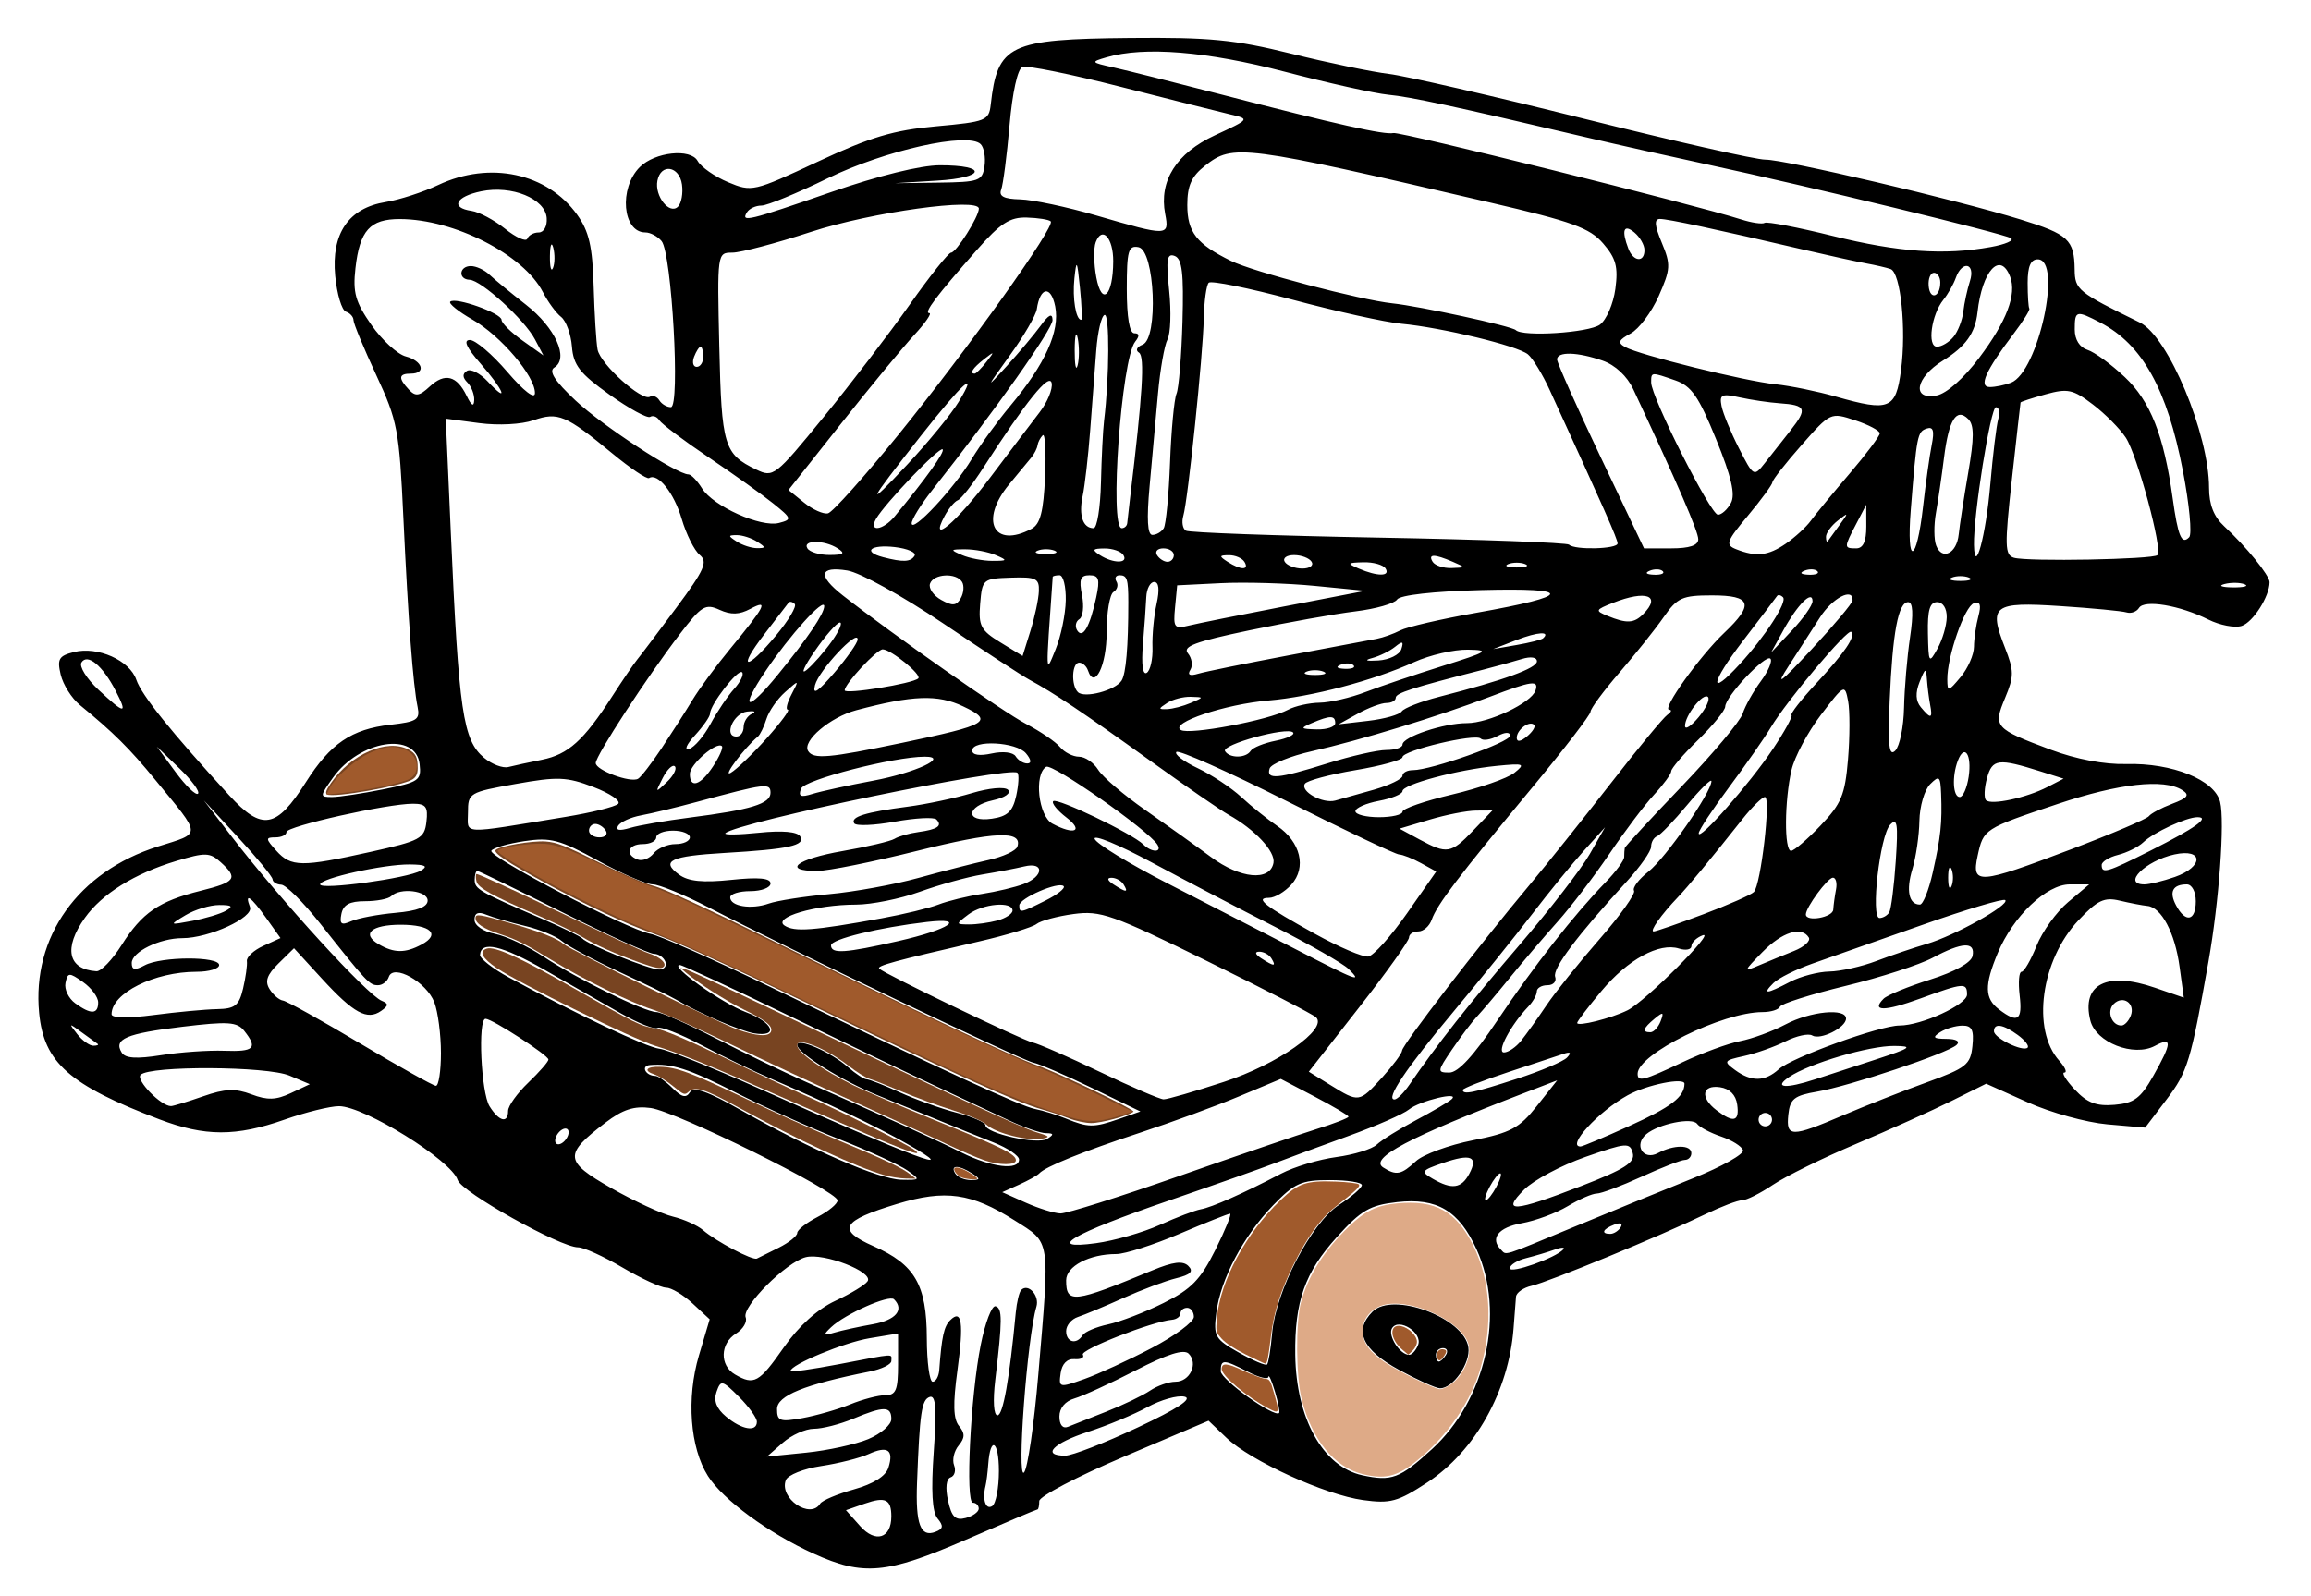 <?xml version="1.0" encoding="UTF-8" standalone="no"?>
<svg
   viewBox="0 0 343.75 237.5"
   version="1.1"
   id="svg51"
   sodipodi:docname="catapult-cadre.svg"
   inkscape:version="1.1.1 (3bf5ae0d25, 2021-09-20)"
   xmlns:inkscape="http://www.inkscape.org/namespaces/inkscape"
   xmlns:sodipodi="http://sodipodi.sourceforge.net/DTD/sodipodi-0.dtd"
   xmlns="http://www.w3.org/2000/svg"
   xmlns:svg="http://www.w3.org/2000/svg">
  <defs
     id="defs55" />
  <sodipodi:namedview
     id="namedview53"
     pagecolor="#ffffff"
     bordercolor="#666666"
     borderopacity="1.0"
     inkscape:pageshadow="2"
     inkscape:pageopacity="0.0"
     inkscape:pagecheckerboard="0"
     showgrid="false"
     inkscape:zoom="2.8488522"
     inkscape:cx="107.93821"
     inkscape:cy="189.02349"
     inkscape:window-width="1920"
     inkscape:window-height="1131"
     inkscape:window-x="0"
     inkscape:window-y="0"
     inkscape:window-maximized="1"
     inkscape:current-layer="svg51" />
  <path
     d="m121.01 231.16c-6.702-3.049-13.479-8.03-15.703-11.543-2.671-4.219-3.226-11.607-1.346-17.937l1.6-5.387-2.541-2.355c-1.397-1.295-3.173-2.355-3.945-2.355s-3.694-1.35-6.492-3-5.766-3-6.595-3c-2.663 0-17.337-8.21-17.912-10.021-0.924-2.911-13.891-10.979-17.646-10.979-1.329 0-4.977 0.9-8.107 2-7.215 2.536-11.857 2.525-18.615-0.044-13.389-5.089-17.177-8.438-17.886-15.814-1.089-11.336 5.815-21.024 17.656-24.774 6.586-2.086 6.614-1.38-0.395-9.937-3.804-4.643-6.225-7.046-11.207-11.125-1.214-0.994-2.495-3.025-2.848-4.513-0.55-2.325-0.271-2.799 1.977-3.363 3.534-0.887 8.298 1.238 9.278 4.138 0.765 2.265 5.165 7.741 13.802 17.177 4.896 5.349 7.011 4.989 11.408-1.944 3.655-5.764 6.803-7.903 12.591-8.555 3.918-0.442 4.418-0.767 4.034-2.626-0.685-3.313-1.404-12.874-2.117-28.121-0.613-13.121-0.867-14.457-4.036-21.272-1.86-4-3.382-7.675-3.382-8.167s-0.507-1.064-1.127-1.27-1.339-2.607-1.598-5.333c-0.6-6.307 1.988-10.088 7.519-10.983 2.039-0.33 5.556-1.472 7.816-2.537 7.664-3.613 16.231-1.773 20.66 4.436 1.762 2.47 2.276 4.701 2.449 10.627 0.12 4.125 0.383 8.369 0.585 9.431 0.413 2.172 6.604 7.745 7.79 7.011 0.423-0.261 1.051-0.018 1.396 0.541s1.118 1.016 1.716 1.016c1.416 0 0.136-22.883-1.382-24.712-0.588-0.708-1.673-1.288-2.411-1.288-3.408 0-3.976-6.58-0.839-9.717 2.257-2.257 7.544-2.825 8.607-0.924 0.511 0.913 2.549 2.337 4.53 3.164 3.534 1.477 3.782 1.42 13.34-3.048 7.836-3.663 11.273-4.691 17.594-5.264 7.417-0.672 7.871-0.852 8.135-3.212 1.002-8.946 2.706-9.764 20.72-9.936 11.838-0.113 15.544 0.248 24 2.342 5.5 1.362 12.025 2.716 14.5 3.01 2.475 0.294 15.525 3.288 29 6.655s25.625 6.112 27 6.101c2.891-0.022 28.445 5.971 37.961 8.903 7.109 2.19 7.989 3.003 8.048 7.426 0.04 3.039 0.441 3.365 9.713 7.911 4.209 2.063 10.278 16.584 10.278 24.59 0 2.49 0.71 4.295 2.25 5.718 3.263 3.016 6.75 7.314 6.75 8.319 0 2.114-2.466 5.975-4.159 6.513-1.02 0.324-3.248-0.106-4.949-0.954-4.255-2.123-9.521-3.006-10.31-1.73-0.356 0.575-1.195 0.876-1.865 0.668s-5.11-0.632-9.867-0.942c-9.952-0.649-10.677-0.104-8.211 6.173 1.366 3.477 1.368 4.279 0.02 7.504-1.8 4.308-1.577 4.559 6.839 7.712 3.734 1.399 7.953 2.196 11.173 2.11 6.869-0.183 13.149 2.349 13.974 5.634 0.719 2.865-0.154 14.867-1.727 23.74-2.63 14.84-3.108 16.416-6.213 20.506l-3.206 4.222-5.642-0.493c-3.103-0.271-8.425-1.742-11.826-3.268l-6.184-2.775-5.174 2.574c-2.846 1.416-9.224 4.289-14.174 6.385s-10.525 4.84-12.39 6.097-3.917 2.286-4.562 2.286-3.126 0.944-5.513 2.097c-6.619 3.198-23.251 10.052-25.785 10.626-1.238 0.28-2.291 1.02-2.34 1.643s-0.212 2.738-0.362 4.699c-0.711 9.33-5.72 18.269-12.853 22.939-4.365 2.857-5.475 3.16-9.544 2.602-5.636-0.773-16.704-5.822-20.309-9.266l-2.658-2.539-12.59 5.349c-6.924 2.942-12.591 5.911-12.592 6.599s-0.12 1.25-0.264 1.25-4.927 2.025-10.628 4.5c-11.798 5.121-15.288 5.441-22.682 2.077zm11.572-5.533c0-2.56-0.877-2.983-3.961-1.908l-2.791 0.973 2.112 2.372c2.282 2.562 4.639 1.832 4.639-1.436zm6.879 0.31c-0.806-0.971-0.984-4.081-0.569-9.952 0.454-6.439 0.306-8.441-0.604-8.137-1.204 0.402-1.486 2.317-1.882 12.768-0.234 6.166 0.512 8.159 2.734 7.306 1.165-0.447 1.236-0.883 0.321-1.985zm6.121-1.471c0-0.486-0.392-0.883-0.87-0.883-1.145 0-0.354-15.867 1.171-23.5 0.66-3.3 1.649-5.878 2.199-5.73 1.032 0.279 1.026 2.008-0.042 10.98-0.369 3.102-0.234 5.25 0.329 5.25 0.828 0 1.784-5.372 2.723-15.305 0.146-1.543 0.511-3.05 0.811-3.35 1.046-1.046 2.756 0.836 2.26 2.489-1.377 4.587-2.965 25.815-1.845 24.666 0.536-0.55 1.49-7.075 2.12-14.5 1.747-20.576 1.902-19.563-3.533-23.01-6.42-4.072-10.296-4.618-17.431-2.458-8.333 2.523-9.078 3.849-3.538 6.3 6.155 2.723 7.902 5.74 7.923 13.69 0.01 3.562 0.401 6.477 0.87 6.477s0.91-0.787 0.98-1.75c0.361-4.955 0.695-6.472 1.626-7.404 1.739-1.739 2.044 0.385 1.074 7.487-0.68 4.976-0.614 7.219 0.242 8.25 0.903 1.088 0.89 1.761-0.059 2.904-0.679 0.818-0.984 2.139-0.679 2.935s0.075 1.609-0.513 1.804c-0.655 0.218-0.805 1.557-0.388 3.456 0.536 2.442 1.094 2.992 2.625 2.592 1.069-0.28 1.944-0.906 1.944-1.392zm-23.585-0.746c0.293-0.475 2.557-1.429 5.03-2.122 2.876-0.805 4.721-1.963 5.117-3.212 0.847-2.668-0.104-3.333-2.928-2.046-1.306 0.595-4.493 1.399-7.084 1.788s-4.949 1.331-5.242 2.094c-1.032 2.69 3.631 5.886 5.107 3.499zm26.585-4.863c0-4.519-1.277-5.305-1.587-0.976-0.087 1.211-0.268 2.652-0.404 3.202-0.499 2.029 0.02 3.6 0.991 3 0.55-0.34 1-2.692 1-5.226zm64.388-3.223c8.074-7.374 10.968-20.265 6.673-29.724-2.621-5.774-5.888-7.72-11.831-7.051-4.054 0.456-5.334 1.198-8.951 5.192-4.776 5.273-6.299 9.582-6.197 17.531 0.121 9.458 4.126 16.654 9.968 17.915 4.371 0.943 5.564 0.497 10.338-3.864zm-4.888-11.825c-5.456-2.975-6.753-5.831-3.929-8.654 3.037-3.037 13.622 0.906 14.26 5.311 0.34 2.349-2.292 6.135-4.235 6.093-0.602-0.013-3.345-1.25-6.095-2.75zm7-2.227c0.34-0.55 0.141-1-0.441-1s-1.059 0.45-1.059 1 0.198 1 0.441 1 0.719-0.45 1.059-1zm-4.144-1.485c0.692-1.804-2.886-4.085-3.881-2.474-0.668 1.081 1.179 3.959 2.541 3.959 0.424 0 1.027-0.668 1.34-1.485zm-81.782 14.018c1.884-0.787 3.426-2.13 3.426-2.983 0-1.938-1.114-1.948-5.654-0.051-1.974 0.825-4.61 1.5-5.857 1.5s-3.329 0.932-4.628 2.07l-2.361 2.07 5.824-0.587c3.203-0.323 7.366-1.232 9.25-2.019zm40.036-1.71c5.98-2.809 8.269-4.316 6.993-4.602-1.043-0.234-3.518 0.465-5.5 1.553s-5.966 2.745-8.853 3.682c-5.201 1.688-6.976 3.543-3.39 3.543 1.023 0 5.861-1.88 10.75-4.177zm-56.61-0.869c0-0.575-1.199-2.244-2.664-3.709-2.508-2.508-2.703-2.551-3.34-0.735-0.462 1.316-0.013 2.483 1.414 3.676 2.353 1.967 4.59 2.342 4.59 0.769zm52-1.514c2.475-0.978 5.388-2.378 6.473-3.11s2.787-1.331 3.781-1.331c2.158 0 3.439-2.707 1.974-4.172-0.717-0.717-3.155 0.052-7.883 2.485-3.765 1.937-7.858 3.815-9.095 4.172-1.386 0.4-2.25 1.433-2.25 2.689 0 1.23 0.496 1.842 1.25 1.542l5.75-2.276zm-38.128-1.067c1.855-0.755 4.217-1.373 5.25-1.373 1.564 0 1.878-0.766 1.878-4.588v-4.588l-4.25 0.708c-3.791 0.631-11.75 3.932-11.75 4.872 0 0.2 3.263-0.259 7.25-1.019 8.611-1.642 7.75-1.591 7.75-0.464 0 0.506-1.462 1.212-3.25 1.569-9.716 1.939-13.75 3.577-13.75 5.583 0 1.784 0.434 1.94 3.75 1.345 2.062-0.37 5.268-1.29 7.122-2.045zm63.181-1.923c-0.485-1.622-0.92-2.601-0.967-2.174s-1.414 0.089-3.036-0.75c-3.645-1.885-4.05-1.893-4.05-0.082 0 1.236 7.959 6.931 8.679 6.211 0.14-0.14-0.141-1.583-0.626-3.205zm-18.303-6.474c3.438-1.805 6.25-3.887 6.25-4.628s-0.45-1.347-1-1.347-1 0.375-1 0.833-0.562 0.883-1.25 0.943c-2.963 0.26-13.713 4.474-13.264 5.2 0.271 0.439-0.29 0.736-1.246 0.66-1.092-0.086-1.857 0.693-2.056 2.092-0.308 2.167-0.211 2.192 3.499 0.878 2.099-0.743 6.629-2.827 10.067-4.632zm-54.75-0.072c2.252-3.219 4.994-5.698 7.689-6.95 2.304-1.071 4.46-2.385 4.79-2.92 0.855-1.383-6.514-4.241-9.199-3.567-2.915 0.732-9.555 7.378-8.948 8.957 0.258 0.671-0.387 1.754-1.432 2.407-2.381 1.487-2.461 4.744-0.15 6.09 2.834 1.651 3.571 1.243 7.25-4.017zm72.64-2.121c0.541-6.265 5.83-16.421 9.934-19.079 1.871-1.212 3.407-2.54 3.414-2.953s-2.146-0.75-4.785-0.75c-4.234 0-5.222 0.441-8.415 3.75-4.448 4.611-7.819 10.989-8.45 15.985-0.443 3.51-0.217 3.911 3.343 5.92 2.1 1.185 3.991 1.987 4.203 1.782s0.551-2.3 0.755-4.655zm-28.187 0.295c0.314-0.508 2.028-1.234 3.809-1.615s5.489-1.812 8.239-3.182c4.106-2.045 5.481-3.455 7.69-7.885 1.48-2.967 2.467-5.395 2.195-5.395s-3.668 1.35-7.545 3-8.098 3-9.38 3c-4.006 0-7.46 1.813-7.46 3.916 0 3.506 1.095 3.38 12.785-1.469 3.139-1.302 4.581-1.481 5.395-0.668s0.336 1.299-1.785 1.818c-1.592 0.389-5.145 1.717-7.895 2.95s-5.787 2.5-6.75 2.816-1.75 1.263-1.75 2.105c0 1.683 1.55 2.068 2.452 0.608zm-31.202-1.635c3.406-0.604 4.714-2.145 3.148-3.711-0.721-0.721-7.299 2.199-9.351 4.151-1.258 1.196-1.191 1.304 0.5 0.803 1.074-0.318 3.641-0.878 5.703-1.243zm102.7-11.133c0.303-0.345-0.278-0.329-1.292 0.036s-2.926 0.935-4.25 1.268-2.407 1.011-2.407 1.509c0 0.875 6.832-1.543 7.949-2.813zm-116.7-0.251c1.512-0.758 2.75-1.745 2.75-2.192s1.35-1.512 3-2.365 3-1.967 3-2.476c0-1.372-23.969-13.232-27.791-13.752-2.468-0.335-4.153 0.21-6.737 2.181-6.226 4.749-6.14 5.74 0.838 9.72 3.404 1.942 7.54 3.857 9.19 4.256s3.675 1.309 4.5 2.022c1.938 1.675 7.352 4.533 8 4.223 0.275-0.132 1.738-0.86 3.25-1.618zm118.41-3.14c5.409-2.245 13.33-5.485 17.602-7.2s7.61-3.59 7.418-4.168-1.661-1.494-3.267-2.037-3.208-1.391-3.561-1.885c-0.721-1.008-5.705 7.3e-4 -7.542 1.526-1.931 1.603-0.473 4.001 1.719 2.828 2.37-1.269 4.966-1.259 4.966 0.018 0 0.55-0.437 1-0.97 1s-3.43 1.125-6.436 2.5-6.004 2.5-6.662 2.5-2.599 0.845-4.314 1.878-4.806 2.179-6.868 2.545c-3.442 0.612-4.738 2.255-3.083 3.91 0.884 0.884-0.083 1.184 10.998-3.416zm-61.719-0.255c2.505-1.129 5.244-2.171 6.088-2.318 1.639-0.284 6.279-2.345 11.966-5.315 1.925-1.005 5.618-2.111 8.207-2.457s5.289-1.179 6-1.851 3.318-2.298 5.793-3.614 4.872-2.723 5.326-3.126c1.418-1.258-4.743 0.212-6.326 1.51-0.825 0.676-4.875 2.451-9 3.944s-9.075 3.322-11 4.064-9.008 3.243-15.741 5.558c-14.428 4.961-18.556 7.376-10.813 6.327 2.72-0.368 6.995-1.593 9.5-2.722zm68.547 0.349c0.35-0.567-0.051-0.735-0.941-0.393-1.732 0.665-2.049 1.382-0.611 1.382 0.518 0 1.216-0.445 1.552-0.989zm-65.828-7.566c8.71-3.055 17.973-6.222 20.585-7.039s4.75-1.645 4.75-1.841-2.265-1.541-5.032-2.988l-5.032-2.631-6.218 2.6c-3.42 1.43-10.042 3.86-14.718 5.401-8.566 2.823-14.078 5.05-15 6.06-0.275 0.301-1.625 1.052-3 1.668l-2.5 1.12 3.5 1.563c1.925 0.86 4.249 1.581 5.165 1.602s8.791-2.46 17.5-5.515zm59.957 1.435c6.466-2.504 8.029-3.5 7.666-4.887-0.423-1.618-0.922-1.579-7.018 0.551-3.609 1.261-7.724 3.455-9.144 4.874-3.479 3.479-1.569 3.358 8.495-0.539zm-12.622 0.12c0.589-1.1 0.845-2 0.57-2s-0.982 0.9-1.57 2-0.845 2-0.57 2 0.982-0.9 1.57-2zm-4.032-1.939c1.384-2.586 0.253-3.046-3.935-1.601-3.218 1.111-3.326 1.279-1.5 2.338 2.847 1.651 4.26 1.459 5.435-0.737zm-83.592-0.51c-1.138-0.797-5.626-2.856-9.973-4.575s-11.297-4.847-15.445-6.952c-7.137-3.622-9.579-4.407-12.875-4.139-1.39 0.113-0.626 1.615 0.821 1.615 0.406 0 1.559 0.821 2.562 1.824 1.355 1.355 2.018 1.511 2.576 0.607 0.546-0.883 2.634-0.151 7.605 2.666 10.369 5.876 20.506 10.277 23.825 10.344 2.878 0.058 2.906 0.014 0.903-1.39zm9.625 0.45c-1.958-1.266-3.282-1.266-2.5 0 0.34 0.55 1.379 0.993 2.309 0.985 1.457-0.013 1.484-0.149 0.191-0.985zm66.031-1.814c1.071-0.998 4.878-2.397 8.46-3.109 5.646-1.122 6.915-1.802 9.533-5.107l3.02-3.813-4.772 1.833c-17.34 6.661-23.245 9.778-21.098 11.139 1.932 1.225 2.688 1.079 4.857-0.943zm-59.031-0.237c0-0.578-1.688-1.718-3.75-2.534s-5.775-2.32-8.25-3.342c-2.475-1.023-6.525-2.679-9-3.679-5.362-2.168-12-6.319-12-7.505 0-1.134 4.987 1.043 7.564 3.302 1.135 0.995 2.378 1.809 2.761 1.809s2.604 0.873 4.936 1.94 6.152 2.434 8.489 3.038 4.25 1.438 4.25 1.853c0 1.222 7.762 2.935 9.191 2.029 1.03-0.653 0.989-0.833-0.191-0.843-0.825-0.007-3.3-0.864-5.5-1.905s-6.925-3.254-10.5-4.918-13.531-6.439-22.124-10.61-15.94-7.585-16.327-7.585c-1.713 0 6.191 5.647 9.797 7 4.112 1.542 4.989 3.763 1.25 3.164-1.989-0.319-8.354-3.07-11.597-5.013-0.825-0.494-4.65-2.363-8.5-4.153s-7.682-3.846-8.515-4.568-3.308-1.738-5.5-2.256-4.773-1.267-5.735-1.665c-1.204-0.497-1.75-0.261-1.75 0.759 0 0.852 1.296 1.741 3.047 2.091 1.676 0.335 4.939 1.871 7.25 3.414 4.858 3.242 15.021 8.227 16.771 8.227 0.657 0 4.623 1.758 8.813 3.907s10.094 5.003 13.119 6.343c14.476 6.41 19.814 8.835 23.5 10.674 4.374 2.183 8.5 2.68 8.5 1.025zm-16.596-2.315c-4.427-2.532-11.954-6.142-19.904-9.547-2.75-1.178-7.584-3.508-10.743-5.178s-6.1-2.816-6.536-2.546-2.903-0.714-5.481-2.186l-11.338-6.476c-6.364-3.636-9.424-4.343-9.579-2.215-0.04 0.542 1.897 2.056 4.303 3.365 10.068 5.475 20.444 10.388 22.387 10.602 1.144 0.126 7.685 2.733 14.534 5.795 23.537 10.52 30.949 13.3 22.358 8.387zm-50.404-1.752c0-0.55-0.45-0.722-1-0.382s-1 1.068-1 1.618 0.45 0.722 1 0.382 1-1.068 1-1.618zm157.73-0.915c6.282-2.848 8.215-4.323 8.251-6.296 0.018-0.999-5.611 0.137-8.452 1.707-4.343 2.399-9.148 7.623-7.011 7.623 0.287 0 3.532-1.365 7.212-3.033zm31.767-1.579c3.3-1.411 8.925-3.627 12.5-4.924 5.893-2.139 6.529-2.644 6.813-5.411 0.246-2.4-0.074-3.049-1.5-3.037-0.997 0.008-2.488 0.452-3.313 0.985-1.193 0.771-0.999 0.973 0.95 0.985 1.474 0.009 2.072 0.369 1.5 0.903-1.327 1.24-15.888 6.12-20.726 6.946-3.425 0.585-4.045 1.079-4.295 3.425-0.361 3.382 0.432 3.394 8.071 0.129zm-107.62 0.506 3.175-1.107-7.17-3.478c-3.943-1.913-7.893-3.618-8.776-3.789-1.641-0.318-36.248-16.871-48.253-23.081-3.655-1.891-7.412-3.438-8.349-3.438s-4.611-1.598-8.166-3.552c-5.663-3.112-7.015-3.469-10.913-2.885-2.447 0.367-4.66 1.008-4.918 1.425-0.546 0.883 20.243 11.745 23.674 12.369 1.276 0.232 9.069 3.681 17.319 7.664 26.805 12.941 37.732 17.981 39.886 18.396 1.163 0.224 3.239 0.868 4.614 1.432 3.295 1.349 4.118 1.354 7.877 0.044zm97.123 0.107c0-0.55-0.45-1-1-1s-1 0.45-1 1 0.45 1 1 1 1-0.45 1-1zm-188-1.313c0-0.722 1.35-2.606 3-4.187s2.999-3.127 2.998-3.437c-0.002-0.641-8.367-6.063-9.353-6.063-1.173 0-0.67 10.988 0.595 13.014 1.42 2.274 2.759 2.601 2.759 0.674zm182.82-0.937c-0.205-1.446-1.124-2.364-2.57-2.57-2.687-0.382-2.97 1.553-0.5 3.428 2.548 1.934 3.431 1.687 3.07-0.858zm-228.18-1.22c3.26-1.136 4.781-1.198 7.179-0.293 2.374 0.896 3.663 0.856 5.864-0.179l2.821-1.328-3.03-1.278c-3.346-1.411-20.759-1.502-22.138-0.116-0.763 0.767 3.052 4.683 4.529 4.649 0.352-0.008 2.501-0.663 4.776-1.456zm290.07-3.03c2.804-4.966 2.853-5.871 0.242-4.474-3.163 1.693-8.783-0.508-9.599-3.759-1.361-5.421 2.451-7.359 9.617-4.89l4.282 1.475-0.632-4.611c-0.692-5.049-2.697-8.837-4.783-9.034-0.735-0.07-2.582-0.424-4.105-0.787-2.313-0.552-3.323-0.072-6.139 2.913-5.602 5.94-7.018 16.301-2.859 20.916 0.867 0.963 1.204 1.75 0.748 1.75s0.248 1.146 1.564 2.547c1.843 1.961 3.2 2.479 5.899 2.25 2.914-0.247 3.888-0.973 5.765-4.297zm-138.21 0.878c7.932-2.599 15.433-7.849 13.695-9.586-0.447-0.447-7.76-4.225-16.252-8.396-14.096-6.923-15.822-7.532-19.839-6.988-2.42 0.327-4.894 0.995-5.5 1.483s-4.476 1.664-8.601 2.612c-12.534 2.881-15.219 3.612-14.8 4.031 0.794 0.794 21.333 10.684 22.8 10.979 0.825 0.166 5.325 2.135 10 4.376s8.948 4.083 9.497 4.093 4.598-1.162 9-2.604zm23.488-0.628c1.626-1.788 2.97-3.6 2.986-4.029 0.031-0.832 11.425-15.634 19.029-24.721 2.531-3.025 7.923-9.775 11.983-15s7.861-9.831 8.449-10.235 0.71-0.742 0.271-0.75c-1.155-0.022 4.559-8.005 8.198-11.452 4.486-4.25 4.054-5.563-1.832-5.563-4.433 0-5.161 0.329-7.198 3.25-1.246 1.788-4.202 5.492-6.568 8.233s-4.302 5.359-4.302 5.819-3.938 5.582-8.75 11.382c-10.92 13.163-14.099 17.344-14.873 19.566-0.335 0.963-1.232 1.75-1.993 1.75s-1.383 0.407-1.383 0.904-3.353 5.194-7.452 10.436l-7.452 9.532 3.201 1.981c4.263 2.638 4.286 2.634 7.686-1.103zm4.045 1.1c4.014-5.867 9.015-12.218 16.418-20.85 4.481-5.225 9.175-11.3 10.431-13.5l2.284-4-3.158 3.5c-1.737 1.925-5.225 6.2-7.752 9.5s-7.78 9.815-11.673 14.478c-7.032 8.421-10.12 13.022-8.741 13.022 0.396 0 1.382-0.967 2.191-2.15zm16.056-0.936c3.528-1.147 6.865-2.564 7.415-3.147 0.685-0.727 0.528-0.904-0.5-0.56-0.825 0.275-4.537 1.503-8.25 2.729s-6.75 2.416-6.75 2.646c0 0.768 1.623 0.434 8.085-1.668zm-160.08-3.849c0-2.714-0.441-6.095-0.98-7.512-1.149-3.021-6.106-5.796-6.774-3.791-0.227 0.681-0.95 1.238-1.607 1.238-1.27 0-1.64-0.395-8.639-9.227-2.475-3.123-5.062-5.7-5.75-5.726s-1.27-0.385-1.293-0.797-2.334-3.225-5.133-6.25l-5.09-5.5 4.226 5.5c7.226 9.404 20.064 23.448 22.234 24.322 1.049 0.423 1.029 0.72-0.102 1.51-2.058 1.437-4.08 0.335-8.769-4.776l-4.178-4.555-2.308 2.264c-1.721 1.688-2.057 2.662-1.322 3.827 0.542 0.86 1.436 1.621 1.986 1.693s5.725 2.948 11.5 6.393 10.838 6.277 11.25 6.293 0.75-2.191 0.75-4.905zm204.43 3.929 9.071-2.966c5.202-1.7 5.56-1.965 2.688-1.994-3.732-0.038-12.673 2.606-15.66 4.63-2.396 1.623-0.528 1.782 3.901 0.33zm-19.791-2.516c2.932-1.387 6.8-2.807 8.597-3.156s4.834-1.464 6.751-2.478c3.713-1.965 9.015-2.482 9.015-0.879 0 1.346-3.829 3.259-5.033 2.514-0.546-0.337-2.332 0.055-3.969 0.872s-4.419 1.802-6.181 2.189c-3.006 0.66-3.087 0.788-1.319 2.082 2.438 1.783 4.44 1.745 6.504-0.124 1.941-1.756 15.046-6.498 17.959-6.498 3.268 0 10.039-3.108 10.039-4.609 0-1.809-0.502-1.766-6.949 0.59-5.3 1.937-7.379 1.947-5.458 0.026 0.527-0.527 3.647-1.81 6.933-2.849 3.691-1.168 6.098-2.515 6.298-3.524 0.427-2.156-1.549-2.065-5.911 0.273-1.957 1.049-7.8 2.938-12.985 4.198s-9.577 2.652-9.76 3.093-1.35 0.802-2.593 0.802c-5.926 0-18.573 6.247-18.573 9.174 0 1.257 0.859 1.038 6.638-1.696zm-27.507-6.228c5.436-8.115 11.453-15.799 16.113-20.577 1.516-1.555 2.757-3.242 2.757-3.75s0.038-1.111 0.085-1.341 3.869-4.367 8.494-9.194 8.7-9.693 9.055-10.813 1.564-3.277 2.685-4.793 1.765-3.03 1.431-3.365c-0.718-0.718-6.678 5.606-6.721 7.13-0.016 0.576-1.829 2.805-4.029 4.953s-4 4.241-4 4.651-1.145 1.981-2.545 3.491-4.39 5.471-6.645 8.802-5.722 7.872-7.705 10.091-5.18 5.972-7.105 8.339c-1.925 2.367-4.127 4.971-4.894 5.787s-2.441 3.026-3.72 4.911c-2.212 3.259-2.231 3.428-0.387 3.428 1.306 0 3.635-2.532 7.131-7.75zm-189.38 4.501c4.484 0.165 5.035-0.377 3-2.947-1.073-1.355-2.386-1.442-9.25-0.615-8.329 1.004-10.233 1.816-8.985 3.836 0.53 0.858 2.197 0.967 5.863 0.384 2.817-0.448 7.034-0.744 9.372-0.658zm192.93-1.501c0.769-0.963 2.457-3.325 3.751-5.25 1.294-1.925 4.864-6.377 7.934-9.892s5.364-6.742 5.1-7.17 0.704-1.709 2.151-2.848c2.542-1.999 9.31-11.712 9.362-13.435 0.014-0.465-1.599 1.111-3.585 3.5s-4.011 4.495-4.5 4.678-0.889 0.883-0.889 1.555-1.627 2.997-3.615 5.167c-7.389 8.064-11.079 12.981-10.655 14.195 0.24 0.688-0.276 1.25-1.147 1.25s-1.583 0.418-1.583 0.929-0.568 1.523-1.263 2.25c-2.622 2.744-4.787 6.821-3.62 6.821 0.64 0 1.792-0.787 2.561-1.75zm73.88-0.832c-2.193-1.603-3.557-1.823-3.557-0.571 0 1.009 4.282 3.105 4.998 2.447 0.274-0.252-0.374-1.096-1.441-1.876zm-285.64 1.299c-0.229-0.156-1.317-0.943-2.417-1.75-1.85-1.357-1.897-1.336-0.628 0.283 0.755 0.963 1.842 1.75 2.417 1.75s0.857-0.127 0.628-0.283zm232.5-3.358c0.527-1.373 0.38-1.434-0.893-0.378-1.735 1.44-1.916 2.019-0.63 2.019 0.491 0 1.177-0.739 1.523-1.641zm-4.916-1.63c2.635-1.311 13.308-11.976 11.159-11.151-0.913 0.35-1.659 1.069-1.659 1.597s-0.829 0.697-1.843 0.375c-2.945-0.935-7.622 1.621-11.533 6.303-1.993 2.385-3.623 4.528-3.623 4.761 0 0.593 5.089-0.686 7.5-1.885zm74.849 0.804c0.705-1.838-1.17-3.112-2.549-1.732-1.067 1.067-0.3 3.2 1.152 3.2 0.459 0 1.087-0.661 1.397-1.468zm-284.67-0.972c2.683-0.051 3.285-0.525 3.883-3.06 0.39-1.65 0.646-3.489 0.569-4.087s1.016-1.613 2.429-2.257l2.569-1.171-2.131-2.993c-2.273-3.192-3.266-3.862-2.407-1.624 0.596 1.554-6.089 4.631-10.061 4.631-3.369 0-7.527 2.042-7.527 3.696 0 1.049 0.458 1.13 1.934 0.339 2.477-1.325 11.066-1.353 11.066-0.035 0 0.55-1.508 1-3.351 1-6.277 0-12.649 3.184-12.649 6.32 0 0.571 2.443 0.618 6.25 0.119 3.438-0.45 7.679-0.846 9.425-0.879zm268.14-2.06c-0.225-1.925-0.098-3.5 0.282-3.5s1.385-1.735 2.233-3.856 2.957-5.046 4.685-6.5l3.143-2.644h-2.881c-3.466 0-8.436 4.736-10.722 10.218-2.003 4.803-1.957 6.753 0.199 8.39 2.791 2.119 3.497 1.633 3.06-2.108zm-285.81 1.057c0-0.794-1.012-2.156-2.25-3.027-2.071-1.458-2.279-1.448-2.609 0.127-0.197 0.941 0.451 2.304 1.441 3.027 2.334 1.707 3.418 1.667 3.418-0.127zm251.64-3.05c1.575-0.822 4.214-1.516 5.864-1.544s4.8-0.733 7-1.567 5.575-1.979 7.5-2.543c4.131-1.212 12.371-5.814 11.668-6.517-0.269-0.269-5.817 1.39-12.328 3.686s-13.865 4.886-16.34 5.756-5.095 2.176-5.821 2.903c-1.714 1.714-1.073 1.669 2.457-0.173zm-65.671-1.941c-0.805-0.789-5.739-3.611-10.964-6.272s-13.479-6.976-18.342-9.591-8.661-4.18-8.44-3.478 5.1 3.683 10.842 6.625 14.265 7.324 18.94 9.736c9.3 4.799 10.144 5.115 7.964 2.979zm-182.48-3.54c3.038-4.813 5.532-6.525 11.766-8.079 5.226-1.302 5.611-1.857 2.96-4.257-1.609-1.456-2.278-1.474-6.606-0.171-6.188 1.862-11.041 4.883-13.585 8.456-3.214 4.513-2.529 7.675 1.72 7.946 0.681 0.043 2.367-1.71 3.747-3.896zm80.878 2.475c-0.246-0.642-1.014-1.167-1.706-1.167s-6.797-2.775-13.566-6.167-12.484-6.167-12.699-6.167-0.391 0.599-0.391 1.331c0 1.371 0.661 1.753 10 5.778 3.025 1.304 5.725 2.622 6 2.93 0.834 0.933 9.963 4.628 11.434 4.628 0.756 0 1.173-0.525 0.927-1.167zm167.89-1.6c1.512-0.602 2.498-1.501 2.191-1.997-1.071-1.734-3.963-0.824-6.903 2.172-2.824 2.877-2.847 2.969-0.5 1.969 1.355-0.577 3.7-1.542 5.212-2.144zm-77.749 1.1c-0.34-0.55-1.154-0.993-1.809-0.985-0.716 0.009-0.592 0.402 0.309 0.985 1.921 1.242 2.267 1.242 1.5 0zm20.183-6.709 4.34-6.209-2.261-1.245c-1.244-0.685-2.712-1.266-3.261-1.291s-8.089-3.607-16.753-7.96-16.032-7.634-16.374-7.293 1.083 1.428 3.166 2.414 5 2.918 6.484 4.293 3.881 3.305 5.328 4.29c3.496 2.378 4.419 6.202 2.112 8.75-0.975 1.078-2.469 1.96-3.318 1.96-2.199 0-0.665 1.201 6.855 5.365 3.575 1.98 7.14 3.495 7.921 3.367s3.374-3.026 5.761-6.441zm-146.59 4.659c2.86-1.53 1.371-2.95-3.094-2.95-4.383 0-5.919 1.366-3.271 2.908 2.286 1.331 3.936 1.342 6.365 0.042zm70.948-0.527c7.554-1.718 10.265-3.54 4.222-2.837-7.202 0.837-14.263 2.563-14.263 3.486 0 1.3 2.059 1.167 10.042-0.649zm-2.542-3.373c3.3-0.599 7.125-1.526 8.5-2.059s4.263-1.239 6.417-1.568 4.967-0.997 6.25-1.485c3.019-1.148 3.089-3.335 0.083-2.613-1.238 0.297-4.05 0.838-6.25 1.202s-6.379 1.52-9.287 2.568-7.183 1.909-9.5 1.912c-5.999 0.008-12.449 1.901-10.624 3.117 1.465 0.976 4.263 0.768 14.411-1.074zm122.23-0.598c3.724-1.402 7.117-2.894 7.54-3.317 1.042-1.042 2.565-14.135 1.645-14.135-0.403 0-1.894 1.462-3.313 3.25-5.008 6.306-8.114 10.065-9.627 11.649-2.491 2.607-4.259 5.101-3.615 5.101 0.33 0 3.647-1.147 7.371-2.549zm-219.73-0.536c1.131-0.645 0.886-0.854-1-0.85-1.375 0.003-3.625 0.681-5 1.507-2.483 1.492-2.477 1.498 1 0.85 1.925-0.359 4.175-1.037 5-1.507zm25.25 0.31c3.211-0.283 4.75-0.874 4.75-1.823 0-1.475-4.099-1.969-5.42-0.653-0.414 0.412-2.167 0.75-3.894 0.75-2.285 0-3.242 0.517-3.515 1.896-0.3 1.521-0.009 1.733 1.477 1.073 1.018-0.453 3.989-1.012 6.601-1.242zm89.5 1.144c1.238-0.332 2.25-1 2.25-1.486 0-1.415-4.438-1.019-6.559 0.585-1.915 1.449-1.915 1.468 0.059 1.486 1.1 0.01 3.013-0.253 4.25-0.585zm124.33-1.62c0.042-0.688 0.227-2.038 0.412-3s-0.023-1.75-0.462-1.75c-0.779 0-4.027 4.407-4.027 5.465 0 1.159 4.005 0.457 4.077-0.715zm8.323 0.413c0.285-0.46 0.722-3.893 0.972-7.627 0.373-5.572 0.223-6.543-0.834-5.413-1.537 1.642-2.93 13.877-1.58 13.877 0.509 0 1.159-0.377 1.443-0.837zm45.601-1.663c0-1.417-0.578-2.5-1.333-2.5-2.112 0-2.678 1.111-1.596 3.131 1.415 2.643 2.93 2.317 2.93-0.631zm-203.26-1.053c3.719-0.336 9.686-1.421 13.261-2.411s8.266-2.19 10.424-2.668 4.09-1.375 4.292-1.995c0.794-2.428-3.38-2.253-14.871 0.625-6.591 1.651-13.302 3.002-14.914 3.002-5.311 0-3.054-1.773 3.768-2.961 3.684-0.642 7.172-1.464 7.75-1.827s2.168-0.814 3.533-1.001c2.859-0.392 3.63-0.931 2.684-1.877-0.367-0.367-3.161-0.215-6.208 0.337s-5.754 0.66-6.014 0.239c-0.591-0.955 1.651-1.65 8.014-2.482 2.727-0.357 6.992-1.261 9.479-2.009 2.563-0.771 4.898-0.984 5.391-0.491s-0.472 1.165-2.229 1.55c-4.048 0.889-4.186 3.335-0.155 2.743 2.301-0.338 3.086-1.08 3.595-3.398 0.358-1.631 0.444-3.174 0.191-3.427-1.065-1.065-41.828 7.369-43.448 8.989-0.271 0.271 1.969 0.238 4.976-0.072 3.474-0.359 5.716-0.165 6.146 0.532 0.838 1.356-1.691 1.914-11.19 2.468-8.111 0.473-9.616 1.189-6.814 3.238 1.368 1 3.531 1.217 7.748 0.776 4.077-0.426 5.851-0.265 5.851 0.531 0 0.628-1.35 1.143-3 1.143s-3 0.417-3 0.927c0 1.338 3.133 1.841 5.739 0.921 1.231-0.435 5.281-1.065 9-1.401zm32.17 0.949c1.769-0.882 2.977-1.843 2.686-2.135-0.745-0.745-6.594 1.792-6.594 2.86 0 1.169 0.175 1.137 3.909-0.726zm131.96-4.146c1.193-5.316 1.416-7.407 1.249-11.714-0.103-2.655-0.274-2.805-1.638-1.441-0.838 0.838-1.554 3.297-1.592 5.464s-0.51 5.395-1.048 7.171c-0.965 3.186-0.521 5.27 1.123 5.27 0.463 0 1.321-2.138 1.907-4.75zm-224.9-0.29c1.141-0.668 0.72-0.907-1.639-0.929-3.888-0.037-13.326 2.067-13.326 2.97 0 0.877 13.012-0.897 14.965-2.041zm104.54 2.04c-0.34-0.55-1.154-0.993-1.809-0.985-0.716 0.009-0.592 0.402 0.309 0.985 1.921 1.242 2.267 1.242 1.5 0zm123.16-2.25c-0.277-0.688-0.504-0.125-0.504 1.25s0.227 1.938 0.504 1.25 0.277-1.812 0-2.5zm33.188 1.152c4.352-1.517 4.315-4.317-0.044-3.36-4.33 0.951-7.835 4.457-4.456 4.457 0.743 0 2.768-0.494 4.5-1.098zm-134.05-2.103c0.318-1.68-2.777-4.994-6.703-7.176-1.111-0.617-6.426-4.287-11.811-8.154-9.91-7.117-14.162-9.966-17.791-11.922-1.1-0.593-6.873-4.367-12.83-8.388-6.033-4.072-12.345-7.556-14.25-7.865-4.187-0.679-4.446 0.751-0.67 3.708 7.488 5.864 23.873 17.356 27.273 19.128 2.112 1.101 4.376 2.647 5.031 3.436s1.927 1.435 2.828 1.435 2.184 0.875 2.852 1.945 3.814 3.759 6.991 5.975 7.576 5.365 9.776 6.997c4.37 3.243 8.779 3.66 9.305 0.882zm118.61-2.011c6.096-2.316 11.319-4.538 11.605-4.937s1.846-1.23 3.466-1.846c2.344-0.891 2.646-1.309 1.48-2.047-2.72-1.72-9.412-0.974-18.464 2.058-11.042 3.699-11.087 3.728-11.956 7.734-0.942 4.343 0.098 4.271 13.869-0.962zm11.961 0.124c6.529-3.292 8.794-4.912 6.871-4.912-1.649 0-6.513 2.253-8.067 3.737-0.726 0.693-2.413 1.535-3.75 1.87s-2.43 1.011-2.43 1.502c0 1.364 0.771 1.135 7.376-2.196zm-264.88 0.248c7.415-1.647 8.023-1.974 8.316-4.469 0.263-2.237-0.074-2.692-2-2.696-3.803-0.008-18.816 3.351-18.816 4.21 0 0.437-0.745 0.795-1.655 0.795-1.488 0-1.473 0.201 0.155 2 2.194 2.424 3.732 2.442 14 0.16zm45.36-1.16c1.177 0 2.14-0.45 2.14-1s-1.125-1-2.5-1-2.5 0.45-2.5 1-0.9 1-2 1c-2.209 0-2.718 1.564-0.75 2.302 0.688 0.258 1.75-0.155 2.36-0.917s2.073-1.385 3.25-1.385zm71.691 0.083c-1.312-2.122-15.639-12.146-16.553-11.581-1.842 1.138-1.155 7.344 0.936 8.463 3.262 1.746 4.714 1.105 2.081-0.919-1.367-1.05-2.25-2.144-1.964-2.431 0.556-0.556 11.804 4.848 13.399 6.438 1.218 1.214 2.847 1.237 2.101 0.029zm46.949-2.083 2.874-3-2.437 0.015c-1.34 0.008-4.449 0.617-6.909 1.352l-4.472 1.337 2.972 1.608c4.087 2.212 4.691 2.112 7.972-1.312zm51.676-0.75c3.105-3.25 3.651-4.562 4.094-9.844 0.281-3.352 0.288-7.262 0.016-8.689-0.486-2.543-0.566-2.503-4.043 2.053-1.951 2.556-3.918 6.241-4.371 8.189-1.06 4.558-1.107 12.042-0.075 12.042 0.438 0 2.409-1.688 4.379-3.75zm-180.68 0.75c-0.34-0.55-1.042-1-1.559-1s-0.941 0.45-0.941 1 0.702 1 1.559 1 1.281-0.45 0.941-1zm173.62-12.173c1.715-2.57 2.953-4.831 2.75-5.023s1.431-2.292 3.631-4.665c4.311-4.649 5.935-7.037 5.253-7.719-0.525-0.525-9.596 10.255-11.962 14.218-0.94 1.574-3.722 5.562-6.183 8.862s-4.504 6.395-4.541 6.879c-0.105 1.374 7.59-7.365 11.051-12.552zm-179.62 10.13c3.85-0.63 7.376-1.501 7.835-1.936s-1.192-1.565-3.67-2.511c-3.984-1.522-5.323-1.574-11.585-0.455-6.901 1.233-7.08 1.34-7.08 4.237 0 3.335-1.424 3.27 14.5 0.665zm18.5 0.097c9.09-1.156 12-2.049 12-3.681 0-1.512-0.675-1.429-11 1.364-3.025 0.818-6.743 1.714-8.262 1.991s-3.052 0.972-3.406 1.545c-0.421 0.681 0.19 0.793 1.762 0.325 1.323-0.395 5.331-1.089 8.906-1.544zm106-0.871c0-0.449 3.325-1.601 7.39-2.559s8.227-2.409 9.25-3.224c1.699-1.353 1.471-1.443-2.64-1.035-5.891 0.585-14 2.761-14 3.759 0 0.432-1.575 1.082-3.5 1.443s-3.5 1.056-3.5 1.545 1.575 0.889 3.5 0.889 3.5-0.368 3.5-0.817zm-4.25-3.277c2.337-0.672 4.25-1.601 4.25-2.064s0.693-0.842 1.541-0.842c2.754 0 14.459-4.146 14.459-5.122 0-0.58-0.727-0.56-1.869 0.052-1.028 0.55-2.15 0.718-2.494 0.374-0.804-0.804-11.637 1.771-11.637 2.766 0 0.412-3.148 1.281-6.996 1.93s-7.232 1.562-7.521 2.029c-0.707 1.143 2.642 2.994 4.518 2.497 0.825-0.219 3.413-0.948 5.75-1.62zm100.17-0.391 2.419-1.248-3.419-1.079c-6.3-1.988-7.183-1.878-7.974 0.999-0.406 1.478-0.47 2.956-0.14 3.285 0.772 0.772 6.002-0.351 9.114-1.957zm-277.86-2.797-3.342-3.218 2.783 3.777c1.531 2.078 3.034 3.526 3.342 3.218s-0.945-2.007-2.783-3.777zm30.33 3.134c5.33-1.07 5.698-1.326 5.417-3.75-0.567-4.881-8.91-3.567-12.896 2.031-1.972 2.769-1.976 2.868-0.141 2.868 1.046 0 4.475-0.517 7.62-1.149zm72.925-1.296c6.247-1.171 11.366-3.554 7.639-3.556-4.599-0.002-17.9 3.427-18.406 4.746-0.447 1.164-0.072 1.339 1.691 0.791 1.246-0.388 5.33-1.279 9.076-1.981zm162.91-0.599c0.484-3.296-0.632-4.931-1.615-2.368-0.894 2.33-0.734 5.412 0.282 5.412 0.488 0 1.088-1.37 1.333-3.044zm-192.45-1.518c-0.335-0.335-1.149 0.442-1.807 1.726-1.145 2.233-1.118 2.26 0.609 0.609 0.994-0.949 1.533-2 1.198-2.336zm-1.981-2.683c1.49-2.243 3.55-5.467 4.577-7.166s3.538-5.114 5.58-7.589c5.297-6.421 5.841-7.493 3.046-5.997-1.635 0.875-2.883 0.913-4.579 0.14-2.104-0.959-2.685-0.602-5.933 3.647-4.87 6.37-12.482 18.048-12.482 19.15 0 1.065 5.158 2.984 6.29 2.341 0.435-0.247 2.01-2.284 3.5-4.526zm7.674 2.659c0.932-1.423 1.519-2.762 1.305-2.977-0.762-0.762-4.77 2.7-4.77 4.12 0 2.236 1.596 1.709 3.465-1.143zm7.974-4.163c2.087-2.337 3.5-4.25 3.142-4.25s-0.12-1.012 0.529-2.25c1.17-2.23 1.162-2.234-0.939-0.368-1.166 1.035-2.417 2.835-2.78 4s-0.937 2.347-1.276 2.627c-1.974 1.632-5.354 6.138-4.043 5.389 0.865-0.494 3.28-2.811 5.366-5.148zm83.4 3.737c3.486-1.093 7.424-1.987 8.75-1.987s2.411-0.36 2.411-0.799c0-1.153 6.134-3.201 9.587-3.201 3.241 0 9.584-3.012 10.193-4.84 0.537-1.61-0.493-1.47-6.794 0.925-7.7 2.927-19.424 6.515-26.414 8.084-3.26 0.732-6.11 1.893-6.333 2.581-0.556 1.713 1.197 1.558 8.6-0.763zm-116.84-0.54c3.909-0.784 6.213-2.86 10.423-9.394 1.576-2.446 3.258-4.921 3.738-5.5s3.099-4.049 5.819-7.711c4.211-5.667 4.73-6.838 3.488-7.869-0.802-0.666-2.006-3.07-2.674-5.342-1.143-3.888-3.548-6.901-4.86-6.091-0.323 0.2-2.775-1.445-5.449-3.654-6.935-5.731-8.092-6.219-11.736-4.949-1.776 0.619-5.241 0.801-8.082 0.424l-4.973-0.66 0.75 16.899c1.185 26.714 1.81 30.951 4.95 33.563 1.158 0.963 2.781 1.579 3.606 1.369s3.075-0.699 5-1.085zm72-0.947c-1.42-1.711-8-2.057-8-0.421 0 0.671 1.098 0.838 2.905 0.441 1.666-0.366 3.184-0.187 3.559 0.421 0.36 0.582 1.133 1.059 1.718 1.059 0.671 0 0.604-0.554-0.181-1.5zm-18.469-1.557c12.884-2.691 13.781-3.227 9.105-5.446-3.778-1.793-7.473-1.658-15.882 0.58-3.883 1.033-8.077 4.591-7.16 6.073 0.778 1.26 3.071 1.061 13.938-1.208zm51.889 1.186c0.296-0.479 1.969-1.157 3.719-1.507s2.91-0.906 2.58-1.237c-0.886-0.886-10.707 1.825-10.11 2.791 0.671 1.086 3.13 1.056 3.811-0.047zm97.188-6.43c0.06-2.86 0.46-7.562 0.889-10.45 0.524-3.522 0.432-5.25-0.279-5.25-1.47 0-2.318 4.523-2.748 14.657-0.285 6.71-0.099 8.371 0.831 7.44 0.659-0.659 1.247-3.538 1.306-6.398zm-177.53 2.418c0.966-1.802 2.542-4.143 3.501-5.203s1.496-2.175 1.192-2.478c-0.583-0.583-4.77 4.819-4.77 6.154 0 0.43-1.012 1.884-2.25 3.233-1.265 1.379-1.633 2.259-0.84 2.011 0.775-0.242 2.2-1.915 3.167-3.717zm122.51 0.14c-0.694-0.693-2.591 0.716-2.591 1.924 0 0.663 0.574 0.587 1.524-0.202 0.838-0.696 1.318-1.471 1.067-1.723zm-117.59 0.326c0-0.779 0.562-1.671 1.25-1.982s0.355-0.456-0.739-0.322c-2.04 0.25-3.518 3.721-1.585 3.721 0.59 0 1.073-0.637 1.073-1.417zm80.995-2.581c1.03-0.551 3.14-1.022 4.689-1.046s4.616-0.736 6.816-1.583 7.375-2.596 11.5-3.888c6.706-2.101 7.102-2.356 3.739-2.417-2.068-0.037-5.668 0.796-8 1.853-6.085 2.756-15.221 5.165-21.668 5.712-6.443 0.547-14.74 3.336-13.043 4.385 1.263 0.78 13.026-1.44 15.967-3.015zm7.005 1.997c0-1.174-0.769-1.174-3.5 0-1.772 0.762-1.687 0.867 0.75 0.93 1.512 0.039 2.75-0.38 2.75-0.93zm55.443-3.89c-0.71-0.71-3.459 2.781-3.41 4.331 0.018 0.582 0.93-0.017 2.025-1.333s1.719-2.665 1.385-2.998zm-45.549 2.142c0.333-0.495 2.856-1.475 5.606-2.179 9.562-2.446 14.5-4.24 14.5-5.27 0-0.614-0.918-0.753-2.25-0.342-1.238 0.382-3.825 1.096-5.75 1.588-10.595 2.705-13 3.478-13 4.179 0 0.425-0.624 0.773-1.386 0.773s-2.675 0.713-4.25 1.585l-2.864 1.585 4.394-0.51c2.417-0.28 4.667-0.915 5-1.409zm78.594-1.002c-0.184-0.963-0.398-2.65-0.475-3.75-0.125-1.79-0.24-1.75-1.092 0.379-0.647 1.616-0.587 2.818 0.186 3.75 1.5 1.808 1.785 1.73 1.381-0.379zm-269.9-2.073c-1.935-3.742-4.202-5.616-5.079-4.198-0.366 0.592 0.767 2.414 2.517 4.049 3.957 3.697 4.41 3.723 2.562 0.149zm159.91 1.823c2-0.859 2-0.859 0-0.914-1.1-0.03-2.675 0.381-3.5 0.914-1.333 0.862-1.333 0.963 0 0.914 0.825-0.03 2.4-0.442 3.5-0.914zm-61.417-4.189c4.424-5.423 6.902-9.085 6.911-10.209 0.01-1.369-5.128 4.313-8.724 9.648-3.958 5.872-2.809 6.227 1.813 0.561zm11.88-5.248c0.067-1.672-5.764 4.572-6.339 6.788-0.402 1.55 0.399 1.034 2.872-1.851 1.886-2.2 3.446-4.422 3.467-4.937zm9.023 5.78c0.544-0.538-4.039-4.287-5.283-4.321-0.863-0.024-5.619 5.084-5.67 6.091-0.034 0.665 10.157-0.982 10.953-1.77zm30.24 0.327c0.653-1.026 0.998-5.058 0.998-11.671 0-3.414-0.188-4-1.281-4-0.582 0-0.8 0.419-0.484 0.931s0.118 1.214-0.441 1.559-1.016 3.05-1.016 6.01c0 4.924-1.799 8.604-2.774 5.677-0.216-0.647-0.805-1.177-1.309-1.177-1.084 0-1.234 3.349-0.197 4.387 0.966 0.966 5.572-0.249 6.505-1.716zm108.73-11.921c0.116-1.992-2.992-0.386-4.835 2.5-1.142 1.788-3.246 5.05-4.676 7.25-2.045 3.146-1.312 2.612 3.433-2.5 3.318-3.575 6.053-6.838 6.077-7.25zm18.057 6.889c0.008-1.177 0.301-3.212 0.652-4.523 0.458-1.712 0.27-2.261-0.669-1.948-1.376 0.459-3.979 7.929-3.948 11.332 0.017 1.88 0.136 1.859 1.985-0.361 1.082-1.298 1.973-3.323 1.98-4.5zm-34.862 2.611c3.82-4.158 7.142-9.29 6.457-9.974-0.335-0.335-0.732-0.422-0.882-0.192s-2.43 3.229-5.066 6.667c-4.842 6.313-5.171 8.575-0.509 3.5zm-135.04-3.411c1.112-1.561 1.653-2.822 1.203-2.801s-2.129 1.933-3.731 4.25-2.144 3.577-1.203 2.801 2.619-2.689 3.731-4.25zm47.71 0.872c-0.061-1.766 0.214-4.673 0.611-6.461 0.469-2.106 0.343-3.25-0.356-3.25-0.594 0-1.124 1.012-1.178 2.25s-0.28 4.414-0.5 7.059c-0.246 2.944-0.026 4.577 0.567 4.211 0.533-0.329 0.918-2.043 0.857-3.809zm20.176 1.221 13.185-2.476c0.927-0.174 2.502-0.737 3.5-1.252s6.101-1.694 11.34-2.622c14.354-2.541 14.597-3.742 0.683-3.376-7.103 0.187-12.073 0.745-12.5 1.405-0.39 0.602-3.183 1.396-6.208 1.766s-10.106 1.635-15.736 2.811c-8.111 1.695-10.014 2.408-9.164 3.432 0.59 0.711 0.752 1.81 0.361 2.443-0.476 0.77-0.09 0.965 1.164 0.59 1.031-0.309 7.05-1.533 13.375-2.721zm5.25 2.406c-0.688-0.277-1.812-0.277-2.5 0s-0.125 0.504 1.25 0.504 1.938-0.227 1.25-0.504zm-38.326-10.588c0.042-2.062-0.374-3.75-0.924-3.75s-1.008 0.113-1.018 0.25c-1.061 15.096-1.086 14.491 0.439 10.75 0.785-1.925 1.461-5.188 1.503-7.25zm42.805 9.646c-0.332-0.332-1.195-0.368-1.917-0.079-0.798 0.319-0.561 0.556 0.604 0.604 1.054 0.043 1.645-0.193 1.312-0.525zm-85.872-4.474c1.846-2.223 3.084-4.315 2.75-4.649s-0.745-0.419-0.914-0.19-1.782 2.329-3.584 4.667c-4.17 5.408-2.719 5.551 1.748 0.172zm92.979 2.078c0.385-1.179 0.187-1.255-0.923-0.358-0.777 0.628-2.313 1.384-3.413 1.679-1.256 0.337-0.913 0.47 0.923 0.358 1.608-0.099 3.143-0.854 3.413-1.679zm81.129-4.75c0.021-1.325-0.567-2.25-1.428-2.25-1.089 0-1.44 1.193-1.37 4.659 0.089 4.438 0.157 4.545 1.428 2.25 0.734-1.325 1.351-3.421 1.37-4.659zm-135.04-3.894c0.068-1.89-0.428-2.127-4.173-2-4.155 0.141-4.257 0.228-4.559 3.873-0.273 3.293 0.077 3.965 3 5.754l3.309 2.026 1.173-3.754c0.645-2.065 1.208-4.719 1.25-5.899zm74.994 7.028c1.178-1.083-0.821-0.96-3.917 0.241l-3.5 1.358 3.5-0.608c1.925-0.334 3.688-0.78 3.917-0.991zm40.083-5.521c0-1.728-2.227 0.488-4.332 4.311l-1.831 3.327 3.082-3.266c1.695-1.796 3.082-3.764 3.082-4.372zm-106.54-0.612c0.57-2.667 0.388-3.25-1.01-3.25-1.356 0-1.583 0.606-1.112 2.961 0.326 1.629 0.15 3.235-0.391 3.569s-0.689 1.085-0.329 1.667c0.825 1.334 1.901-0.54 2.843-4.947zm28.035 1.373 12-2.308-7.5-0.732c-4.125-0.403-10.425-0.586-14-0.408l-6.5 0.324-0.316 3.286c-0.288 2.991-0.108 3.234 2 2.715 1.274-0.314 7.716-1.609 14.316-2.878zm53.3 1.177c2.781-2.781 0.48-3.648-4.485-1.69-2.616 1.032-2.673 1.168-0.815 1.93 2.857 1.171 3.938 1.122 5.3-0.24zm-101.3-4.808c-0.873-1.412-4.245-1.23-4.765 0.258-0.24 0.688 0.51 1.777 1.667 2.421 1.68 0.936 2.265 0.884 2.908-0.258 0.442-0.786 0.528-1.876 0.191-2.421zm190.77 0.352c-0.677-0.274-2.027-0.291-3-0.037s-0.419 0.478 1.231 0.498 2.446-0.187 1.769-0.461zm-41.019-1.006c-0.688-0.277-1.812-0.277-2.5 0s-0.125 0.504 1.25 0.504 1.938-0.227 1.25-0.504zm-86.75-1.338c-0.34-0.55-1.829-0.968-3.309-0.93-2.403 0.063-2.477 0.162-0.691 0.93 2.778 1.194 4.738 1.194 4 0zm41.229 0.396c-0.332-0.332-1.195-0.368-1.917-0.079-0.798 0.319-0.561 0.556 0.604 0.604 1.054 0.043 1.645-0.193 1.312-0.525zm23 0c-0.332-0.332-1.195-0.368-1.917-0.079-0.798 0.319-0.561 0.556 0.604 0.604 1.054 0.043 1.645-0.193 1.312-0.525zm-85.229-1.396c-0.34-0.55-1.379-0.993-2.309-0.985-1.457 0.013-1.484 0.149-0.191 0.985 1.958 1.266 3.282 1.266 2.5 0zm10 0c-0.34-0.55-1.518-1-2.618-1s-1.722 0.45-1.382 1 1.518 1 2.618 1 1.722-0.45 1.382-1zm21 0c-2.752-1.183-3.731-1.183-3 0 0.34 0.55 1.604 0.968 2.809 0.93 2.112-0.068 2.119-0.101 0.191-0.93zm10.75 0.338c-0.688-0.277-1.812-0.277-2.5 0s-0.125 0.504 1.25 0.504 1.938-0.227 1.25-0.504zm-90.817-1.229c0.303-0.49-1.02-1.075-2.941-1.299-3.589-0.419-4.869 0.684-1.742 1.501 2.965 0.775 4.11 0.725 4.683-0.202zm12.067-0.108c-1.1-0.473-3.125-0.859-4.5-0.859-2.279 0-2.323 0.076-0.5 0.859 1.1 0.473 3.125 0.859 4.5 0.859 2.279 0 2.323-0.076 0.5-0.859zm19 0c-0.34-0.55-1.604-0.993-2.809-0.985-1.781 0.012-1.911 0.197-0.691 0.985 1.97 1.273 4.287 1.273 3.5 0zm7.5 0c0-0.55-0.702-1-1.559-1s-1.281 0.45-0.941 1 1.042 1 1.559 1 0.941-0.45 0.941-1zm146.32 0c0.787-0.809-3.008-14.869-4.717-17.477-0.861-1.315-3.064-3.533-4.895-4.929-2.954-2.253-3.745-2.424-7.021-1.52-2.03 0.561-3.714 1.111-3.741 1.222s-0.606 5.251-1.287 11.421c-1.095 9.927-1.061 11.271 0.299 11.678 2.008 0.601 20.729 0.254 21.361-0.395zm-196.32-1c-1.976-1.277-5.289-1.277-4.5 0 0.34 0.55 1.829 0.993 3.309 0.985 2.105-0.012 2.364-0.226 1.191-0.985zm32.25 0.338c-0.688-0.277-1.812-0.277-2.5 0s-0.125 0.504 1.25 0.504 1.938-0.227 1.25-0.504zm108.78-1.038c1.36-0.935 3.034-2.472 3.72-3.415s3.273-4.089 5.75-6.99 4.503-5.605 4.503-6.007-1.647-1.276-3.66-1.94c-3.649-1.204-3.673-1.193-7.962 3.672-2.366 2.684-4.319 5.175-4.34 5.536s-1.655 2.59-3.63 4.955c-3.248 3.887-3.415 4.369-1.75 5.024 2.977 1.172 4.742 0.972 7.369-0.834zm20.417-5.528c0.39-3.45 0.967-7.57 1.284-9.156 0.424-2.123 0.226-2.768-0.748-2.443-1.379 0.46-1.486 1.007-2.367 12.113-0.671 8.459 0.867 8.027 1.831-0.513zm5.301 4.149c0.135-1.332 0.773-5.474 1.417-9.205 0.892-5.168 0.893-7.061 0.004-7.95-1.752-1.752-2.896 0.066-3.605 5.733-0.344 2.75-0.886 6.459-1.204 8.242s-0.303 3.958 0.033 4.833c0.875 2.281 3.065 1.201 3.355-1.654zm4.698-7.422c0.375-4.4 0.909-8.787 1.186-9.75s0.121-1.75-0.348-1.75c-0.798 0-3.361 16.095-3.265 20.5 0.104 4.793 1.781-1.426 2.426-9zm-183.44 8.5c-0.825-0.533-2.175-0.969-3-0.969-1.333 0-1.333 0.108 0 0.969 0.825 0.533 2.175 0.969 3 0.969 1.333 0 1.333-0.108 0-0.969zm128 0.266c0-0.641-1.989-5.137-10.133-22.906-1.044-2.277-2.484-4.627-3.202-5.223-1.538-1.276-12.726-3.983-18.862-4.563-2.367-0.224-9.63-1.83-16.141-3.57s-12.124-2.876-12.474-2.526-0.682 2.748-0.738 5.329c-0.119 5.504-2.344 26.939-3.047 29.358-0.266 0.916-0.096 1.906 0.379 2.199s13.372 0.76 28.661 1.037 28.044 0.75 28.344 1.051c0.823 0.823 7.213 0.657 7.213-0.187zm12-0.626c0-1.159-3.072-8.25-9.67-22.32-0.916-1.952-2.676-3.593-4.56-4.25-3.735-1.302-6.77-1.382-6.77-0.178 0 0.49 2.91 7.015 6.466 14.5l6.466 13.609h4.034c2.735 0 4.034-0.438 4.034-1.36zm24.994-1.89-0.006-3.25-1.494 2.864c-1.844 3.535-1.844 3.636 0.006 3.636 1.027 0 1.498-1.025 1.494-3.25zm-3.961-0.25c1.357-1.85 1.336-1.897-0.283-0.628-0.963 0.755-1.75 1.842-1.75 2.417s0.127 0.857 0.283 0.628 0.943-1.317 1.75-2.417zm51.06-8c-2.348-12.206-6.041-18.843-12.293-22.095-3.586-1.865-3.8-1.808-3.8 1.028 0 1.51 0.719 2.661 1.897 3.035 1.043 0.331 3.539 2.151 5.547 4.045 3.807 3.59 5.821 8.682 7.115 17.988 0.798 5.736 1.339 7.017 2.466 5.837 0.44-0.46 0.02-4.887-0.932-9.837zm-171.26 8.588c1.296-0.693 1.777-2.546 2.01-7.742 0.169-3.757 0.01-6.534-0.352-6.172s-0.709 1.034-0.77 1.492-0.482 1.283-0.936 1.833l-3.305 4c-4.429 5.36-2.272 9.599 3.353 6.588zm19.657-0.076c0.336-0.543 0.758-4.93 0.939-9.75s0.613-9.438 0.96-10.264 0.748-5.654 0.891-10.731c0.203-7.209-0.049-9.348-1.154-9.772-1.156-0.444-1.307 0.494-0.826 5.149 0.323 3.13 0.212 6.403-0.247 7.273s-1.097 4.507-1.417 8.082-0.881 9.762-1.245 13.75c-0.449 4.916-0.316 7.25 0.413 7.25 0.591 0 1.35-0.444 1.685-0.987zm-58.074-3.686c-1.605-1.294-5.94-4.39-9.634-6.88s-6.987-4.968-7.319-5.504-0.945-0.764-1.363-0.506-3.147-1.236-6.066-3.321c-4.397-3.14-5.351-4.365-5.57-7.142-0.145-1.844-0.872-3.83-1.615-4.413s-1.962-2.245-2.707-3.693c-2.873-5.577-13.199-10.85-21.272-10.862-4.443-0.007-5.971 1.687-6.606 7.326-0.407 3.607-0.01 5.014 2.373 8.426 1.573 2.253 3.873 4.362 5.111 4.688 2.519 0.663 3.074 2.554 0.75 2.554-1.817 0-1.896 0.66-0.287 2.383 0.989 1.059 1.563 0.972 3.11-0.469 2.238-2.085 4.021-1.631 5.483 1.394 0.715 1.479 1.081 1.687 1.127 0.642 0.037-0.853-0.422-2.039-1.019-2.637-0.735-0.735-0.754-1.293-0.06-1.722 0.565-0.349 1.954 0.36 3.087 1.576 3.274 3.515 2.386 1.275-1.044-2.632-2.132-2.428-2.634-3.535-1.604-3.535 0.825 0 3.331 2.138 5.569 4.75 2.454 2.864 4.083 4.119 4.104 3.161 0.055-2.492-5.082-8.546-9.281-10.939-2.099-1.196-3.591-2.399-3.317-2.673 0.737-0.737 7.633 1.712 7.633 2.71 0 0.47 1.402 1.853 3.116 3.073l3.116 2.219-1.268-2.401c-1.545-2.924-7.989-8.802-9.713-8.859-1.747-0.058-1.574-2.042 0.179-2.042 0.786 0 2.023 0.569 2.75 1.264s3.185 2.719 5.462 4.498c4.355 3.4 6.42 7.964 4.22 9.324-0.89 0.55 0.021 1.978 3.135 4.91 3.972 3.741 15.073 11.004 16.818 11.004 0.388 0 1.288 0.933 2.001 2.073 1.662 2.661 8.757 5.852 11.448 5.148 1.965-0.514 1.921-0.666-0.844-2.894zm18.05 1.923c4.659-5.63 7.505-9.611 7.136-9.98-0.452-0.452-8.568 8.024-9.903 10.342-1.162 2.017 1.037 1.729 2.767-0.362zm11.447-8.512c1.244-2.069 3.83-5.638 5.745-7.931 5.224-6.252 7.426-11.126 6.69-14.807-0.632-3.159-2.246-2.92-2.734 0.405-0.135 0.917-1.938 4.013-4.007 6.881-3.624 5.021-3.64 5.079-0.436 1.559 1.829-2.01 4.094-4.71 5.032-6 1.194-1.642 1.719-1.889 1.75-0.821 0.039 1.33-8.469 13.363-17.912 25.333-1.674 2.122-3.043 4.335-3.043 4.917 0 1.556 6.29-5.172 8.915-9.536zm2.795 2.686c2.865-3.809 6.161-8.161 7.324-9.672s1.968-3.465 1.79-4.341c-0.326-1.603-3.777 2.671-10.165 12.588-1.594 2.475-3.3 4.652-3.79 4.837s-1.38 1.25-1.977 2.366c-2.396 4.476 1.74 0.971 6.818-5.778zm16.447 0.825c0.086-3.712 0.295-7.875 0.463-9.25 0.793-6.462 0.836-15.985 0.071-15.73-0.47 0.157-1.023 2.522-1.23 5.257s-0.617 8.123-0.912 11.973-0.796 8.226-1.116 9.726c-0.61 2.862 0.041 4.774 1.626 4.774 0.518 0 1.011-3.038 1.097-6.75zm3.907 6c0.035-0.412 0.227-2.1 0.426-3.75 1.868-15.461 2.212-21.063 1.328-21.611-0.559-0.346-0.327-0.864 0.535-1.194 2.37-0.909 1.824-14.04-0.603-14.505-1.523-0.292-1.75 0.516-1.75 6.237 0 4.194 0.406 6.573 1.122 6.573 0.763 0 0.803 0.401 0.126 1.25-2.054 2.577-3.867 27.751-1.999 27.75 0.412-1.3e-4 0.779-0.338 0.814-0.75zm-34.038-13.152c10.443-12.893 23.384-31.022 22.66-31.746-0.264-0.264-1.872-0.52-3.573-0.568-2.497-0.071-3.914 0.844-7.353 4.749-6.097 6.924-8.014 9.466-7.136 9.466 0.423 0-0.585 1.462-2.239 3.25s-6.54 7.71-10.857 13.16l-7.85 9.911 2.324 1.881c1.278 1.035 2.878 1.75 3.556 1.589s5.388-5.423 10.468-11.694zm123.84 10.149c0.678-1.267 0.066-3.897-2.21-9.488-2.586-6.354-3.666-7.915-6.052-8.747-3.649-1.272-3.606-1.276-3.606 0.31 0 2.154 8.845 19.677 9.932 19.677 0.549 0 1.42-0.789 1.936-1.753zm-114.87-15.057c3.072-5.076 0.593-2.838-5.674 5.125-7.951 10.101-8.414 11.098-1.944 4.186 3.089-3.3 6.517-7.489 7.619-9.31zm-7.299-14.44c3.006-4.263 5.78-7.75 6.166-7.75 0.761 0 4.132-5.342 4.132-6.547 0-1.687-15.992 0.528-24.959 3.457-5.203 1.7-10.474 3.09-11.714 3.09-2.247 0-2.253 0.047-1.937 13.971 0.336 14.79 0.699 16 5.489 18.304 2.554 1.229 2.812 1.028 9.99-7.757 4.053-4.96 9.828-12.506 12.833-16.768zm131.03 18.7c2.545-3.231 2.331-3.762-1.621-4.035-1.561-0.108-4.229-0.502-5.928-0.875-2.699-0.593-3.042-0.431-2.714 1.274 0.207 1.074 1.368 3.898 2.581 6.275 2.167 4.248 2.232 4.287 3.83 2.256l3.853-4.894zm16.435-8.95c0.814-6.143-0.052-14.534-1.552-15.056-0.61-0.212-2.235-0.59-3.61-0.839s-5.425-1.135-9-1.969c-13.403-3.125-20.536-4.652-21.699-4.644-0.88 0.006-0.805 0.95 0.28 3.547 1.352 3.236 1.313 3.914-0.457 7.915-1.065 2.407-2.95 4.918-4.189 5.582-1.796 0.961-1.964 1.368-0.827 2.005 2.125 1.189 17.798 5.071 22.393 5.546 2.2 0.228 6.25 1.057 9 1.842 7.931 2.266 8.894 1.875 9.662-3.929zm11.635-1.859c4.074-5.409 5.605-9.428 4.595-12.061-1.475-3.843-4.173-0.894-4.856 5.309-0.342 3.104-1.763 5.088-5.135 7.173-4.097 2.532-4.708 5.911-0.938 5.191 1.473-0.282 4.018-2.535 6.335-5.611zm4.718 3.715c4.063-1.559 7.709-18.356 3.984-18.356-1.048 0-1.5 1.056-1.5 3.5 0 1.925 0.113 3.647 0.25 3.828s-0.917 1.868-2.344 3.75c-4.18 5.514-5.251 7.922-3.523 7.922 0.799 0 2.209-0.29 3.133-0.644zm-152.39-3.106c1.244-1.586 1.208-1.621-0.378-0.378-1.666 1.306-2.196 2.128-1.372 2.128 0.208 0 0.995-0.787 1.75-1.75zm13.58-3.488c-0.239-1.244-0.444-0.462-0.455 1.738s0.185 3.218 0.435 2.262 0.259-2.756 0.02-4zm-55.707 2.738c0-0.825-0.177-1.5-0.393-1.5s-0.652 0.675-0.969 1.5-0.14 1.5 0.393 1.5 0.969-0.675 0.969-1.5zm185.96-2.952c0.663-0.799 1.323-2.486 1.466-3.75s0.587-3.31 0.985-4.548c0.862-2.681-1.151-3.162-2.095-0.5-0.341 0.963-1.169 2.425-1.838 3.25-1.803 2.222-2.46 7-0.962 7 0.681 0 1.781-0.654 2.444-1.452zm-52.585-1.833c0.967-0.707 2.001-3.1 2.299-5.319 0.44-3.279 0.1-4.544-1.816-6.76-2.001-2.313-4.552-3.236-16.857-6.098-36.956-8.594-38.186-8.752-42.365-5.465-2.015 1.585-2.635 2.961-2.635 5.845 0 4.03 1.387 5.804 6.5 8.314 3.307 1.623 19.267 5.822 24 6.314 4.075 0.424 17.773 3.394 18.36 3.982 1.032 1.032 10.865 0.394 12.515-0.812zm-77.339-5.465c-0.419-4.165-0.521-4.338-0.828-1.405-0.31 2.969 0.216 6.155 1.017 6.155 0.159 0 0.073-2.138-0.189-4.75zm4.948-3.941c0.017-3.511-1.65-5.346-2.602-2.865-0.332 0.864-0.293 3.224 0.086 5.244 0.817 4.357 2.491 2.774 2.515-2.379zm123.02 3.132c0-0.793-0.422-1.441-0.938-1.441s-0.872 0.869-0.792 1.931c0.164 2.18 1.73 1.737 1.73-0.49zm-206.31-5.172c-0.254-0.973-0.478-0.419-0.498 1.231s0.187 2.446 0.461 1.769 0.291-2.027 0.037-3zm162.31 0.353c0-0.758-0.675-1.938-1.5-2.622-1.59-1.32-1.952-0.341-0.893 2.418 0.747 1.946 2.393 2.086 2.393 0.204zm51.5-0.455c2.2-0.395 3.55-0.99 3-1.323-1.14-0.69-30.01-7.7-45-10.927-5.5-1.184-13.6-3-18-4.035-20.127-4.736-26.251-6.054-29.625-6.378-1.994-0.191-8.922-1.733-15.397-3.426-11.603-3.034-20.874-3.786-26.478-2.148-2.405 0.703-2.367 0.76 1 1.511 1.925 0.429 9.125 2.236 16 4.016 17.311 4.482 24.303 6.049 25.66 5.751 1.05-0.231 44.835 10.652 51.705 12.851 1.576 0.504 3.157 0.737 3.513 0.516s4.918 0.655 10.135 1.946c9.78 2.419 16.536 2.893 23.487 1.646zm-215.98-2.167c0.768 0 1.285-0.928 1.193-2.144-0.218-2.888-5.178-4.917-9.74-3.984-3.817 0.781-4.645 2.461-1.439 2.92 1.12 0.16 3.37 1.361 5 2.668s3.114 1.964 3.298 1.459 0.943-0.919 1.688-0.919zm93.186-2.75c-0.943-4.933 1.665-9.052 7.419-11.717 5.177-2.398 5.189-2.415 2.289-3.097-1.604-0.377-8.95-2.225-16.326-4.106s-13.952-3.213-14.614-2.959c-0.715 0.274-1.494 3.796-1.919 8.671-0.394 4.515-0.953 8.828-1.243 9.584-0.38 0.989 0.412 1.395 2.83 1.45 1.846 0.042 6.957 1.126 11.357 2.409 10.622 3.098 10.844 3.093 10.208-0.235zm-49.708-3.25c7.045-2.445 13.317-3.993 16.191-3.996 7.156-0.007 6.822 1.84-0.412 2.281l-6.279 0.383 6.5-0.084c6.045-0.078 6.523-0.25 6.835-2.45 0.184-1.301-0.073-2.773-0.571-3.271-1.849-1.849-14.238 0.914-22.751 5.073-4.574 2.235-9.009 4.063-9.856 4.063s-1.817 0.45-2.157 1c-0.957 1.548 0.183 1.275 12.5-3zm-22.165-1.135c-0.391-2.766-3.148-3.194-3.654-0.567-0.442 2.294 1.8 5.121 3.061 3.86 0.51-0.51 0.776-1.991 0.592-3.292z"
     id="path49" />
  <path
     style="fill:#deaa87;stroke-width:0.271"
     d="m 202.726,219.338 c -4.25,-1.031 -7.592,-5.124 -9.115,-11.163 -0.838,-3.322 -0.9,-11.416 -0.11,-14.375 1.064,-3.987 3.44,-7.742 7.172,-11.338 2.378,-2.292 4.102,-3.118 7.111,-3.409 5.728,-0.554 8.839,1.163 11.358,6.265 2.572,5.21 2.96,11.777 1.078,18.253 -1.504,5.175 -5.081,10.312 -9.727,13.969 -2.747,2.162 -4.549,2.579 -7.767,1.798 z m 12.942,-13.26 c 1.982,-1.336 3.296,-4.281 2.739,-6.14 -0.954,-3.184 -7.805,-6.534 -12.051,-5.893 -2.312,0.349 -3.903,2.266 -3.661,4.412 0.171,1.513 1.142,2.777 3.221,4.188 2.001,1.359 7.486,4.041 8.271,4.045 0.314,0.001 0.981,-0.274 1.482,-0.612 z"
     id="path595" />
  <path
     style="fill:#a05a2c;stroke-width:0.271"
     d="m 185.303,201.536 c -1.695,-0.848 -3.04,-1.732 -3.589,-2.357 -0.865,-0.986 -0.876,-1.029 -0.708,-3.009 0.47,-5.561 4.328,-12.721 9.5,-17.634 2.652,-2.519 3.804,-2.901 8.23,-2.732 1.694,0.065 3.209,0.247 3.366,0.404 0.293,0.293 -0.25,0.816 -3.53,3.403 -2.124,1.675 -4.134,4.458 -6.132,8.489 -1.947,3.928 -2.962,7.119 -3.39,10.661 -0.396,3.269 -0.566,4.132 -0.818,4.132 -0.119,0 -1.436,-0.611 -2.927,-1.357 z"
     id="path1482" />
  <path
     style="fill:#a05a2c;stroke-width:0.271"
     d="m 188.643,209.532 c -3.181,-1.691 -6.921,-4.843 -6.921,-5.833 0,-0.964 0.788,-0.908 3.208,0.229 1.296,0.609 2.723,1.145 3.171,1.19 0.77,0.078 0.848,0.202 1.432,2.254 0.828,2.91 0.773,3.044 -0.889,2.161 z"
     id="path1558" />
  <path
     style="fill:#a05a2c;stroke-width:0.271"
     d="m 208.592,200.815 c -1.88,-1.582 -2.003,-3.874 -0.188,-3.511 1.141,0.228 2.36,1.434 2.36,2.335 0,0.402 -0.282,0.981 -0.642,1.319 l -0.642,0.603 z"
     id="path1597" />
  <path
     style="fill:#a05a2c;stroke-width:0.174"
     d="m 213.767,202.044 c -0.286,-0.628 0.2,-1.372 0.848,-1.295 0.61,0.073 0.654,0.314 0.181,1.011 -0.513,0.757 -0.779,0.83 -1.028,0.284 z"
     id="path1792" />
  <path
     style="fill:#784421;stroke-width:0.344"
     d="m 48.647,118.2 c -0.299,-0.185 -0.142,-0.649 0.562,-1.665 3.012,-4.346 8.339,-6.669 11.52,-5.024 1.117,0.577 1.401,1.144 1.401,2.787 0,0.835 -0.221,1.311 -0.774,1.666 -1.505,0.966 -11.825,2.782 -12.709,2.236 z"
     id="path2160" />
  <path
     style="fill:#784421;stroke-width:0.344"
     d="m 159.025,166.398 c -0.947,-0.376 -2.758,-0.976 -4.024,-1.333 -3.794,-1.07 -11.788,-4.692 -35.732,-16.192 -12.017,-5.771 -19.085,-8.951 -22.559,-10.15 -3.395,-1.171 -9.54,-4.073 -15.649,-7.39 -5.657,-3.071 -7.741,-4.46 -7.322,-4.879 0.574,-0.574 5.408,-1.393 7.407,-1.255 1.647,0.114 2.971,0.633 7.917,3.102 3.267,1.631 6.946,3.214 8.177,3.517 1.418,0.35 7.907,3.339 17.727,8.166 21.457,10.549 35.797,17.309 39.357,18.554 3.076,1.076 14.563,6.599 14.27,6.862 -0.644,0.578 -4.838,1.712 -6.279,1.697 -0.862,-0.009 -2.343,-0.324 -3.289,-0.7 z"
     id="path2236" />
  <path
     style="fill:#784421;stroke-width:0.344"
     d="m 146.461,172.653 c -1.041,-0.35 -3.68,-1.491 -5.865,-2.535 -2.184,-1.044 -8.303,-3.838 -13.596,-6.208 -5.294,-2.371 -13.497,-6.196 -18.23,-8.502 -4.733,-2.305 -9.974,-4.636 -11.646,-5.178 -3.429,-1.113 -10.278,-4.469 -15.045,-7.373 -4.14,-2.522 -5.215,-3.059 -7.879,-3.933 -2.301,-0.755 -3.466,-1.537 -3.466,-2.325 0,-0.67 0.515,-0.596 5.189,0.749 4.506,1.297 6.994,2.278 7.935,3.13 0.893,0.808 22.937,11.65 25.75,12.665 2.851,1.028 4.76,1.159 5.072,0.347 0.31,-0.807 -0.743,-1.667 -3.959,-3.236 -2.689,-1.312 -6.712,-3.875 -8.664,-5.519 l -0.861,-0.725 0.861,0.239 c 0.473,0.131 6.514,2.944 13.424,6.251 25.229,12.073 36.363,17.249 38.552,17.923 2.053,0.632 2.158,0.71 1.272,0.937 -2.064,0.531 -7.139,-0.681 -8.628,-2.061 -0.572,-0.53 -2.436,-1.326 -4.925,-2.103 -2.202,-0.688 -5.645,-1.946 -7.651,-2.797 -2.006,-0.851 -4.123,-1.686 -4.705,-1.857 -0.582,-0.17 -1.976,-1.028 -3.098,-1.906 -3.377,-2.642 -7.72,-4.395 -7.72,-3.117 0,1.035 3.535,3.548 8.433,5.995 1.515,0.757 7.078,3.134 12.364,5.283 9.788,3.979 11.731,4.946 11.731,5.838 0,0.757 -2.42,0.766 -4.647,0.018 z"
     id="path2349" />
  <path
     style="fill:#784421;stroke-width:0.344"
     d="m 130.456,169.391 c -2.84,-1.198 -9.082,-3.908 -13.871,-6.022 -10.783,-4.759 -15.316,-6.6 -19.098,-7.753 -3.28,-1 -20.188,-9.291 -23.567,-11.556 -2.209,-1.481 -2.748,-2.526 -1.505,-2.92 1.177,-0.373 4.965,1.344 12.617,5.72 9.683,5.537 10.182,5.784 12.438,6.151 1.258,0.205 4.599,1.617 10.036,4.241 4.483,2.163 10.164,4.821 12.625,5.906 4.775,2.105 14.805,7.109 15.877,7.921 1.331,1.008 -0.432,0.472 -5.551,-1.687 z"
     id="path2388" />
  <path
     style="fill:#784421;stroke-width:0.344"
     d="m 131.66,174.876 c -4.237,-1.197 -12.832,-5.18 -21.855,-10.128 -4.99,-2.737 -6.407,-3.181 -7.368,-2.312 -0.588,0.532 -0.728,0.482 -2.303,-0.819 -0.922,-0.762 -2.191,-1.555 -2.82,-1.763 -1.666,-0.55 -1.183,-1.181 0.864,-1.129 2.493,0.064 4.529,0.823 12.829,4.785 4.07,1.943 10.265,4.726 13.765,6.186 6.906,2.879 9.363,4.043 10.634,5.037 l 0.821,0.642 -1.509,-0.031 c -0.83,-0.017 -2.206,-0.228 -3.058,-0.468 z"
     id="path2427" />
  <path
     style="fill:#784421;stroke-width:0.344"
     d="m 95.174,143.224 c -3.698,-1.325 -6.604,-2.622 -8.605,-3.84 -1.041,-0.634 -3.864,-2.007 -6.272,-3.052 -7.225,-3.134 -9.175,-4.212 -9.424,-5.205 -0.121,-0.481 -0.126,-0.969 -0.012,-1.083 0.114,-0.114 5.516,2.359 12.003,5.495 6.487,3.137 12.613,5.968 13.613,6.291 1.689,0.546 2.752,1.496 2.243,2.005 -0.369,0.369 -1.22,0.223 -3.545,-0.61 z"
     id="path2466" />
  <path
     style="fill:#784421;stroke-width:0.344"
     d=""
     id="path2505" />
  <path
     style="fill:#a05a2c;stroke-width:0.344"
     d=""
     id="path2544" />
  <path
     style="fill:#784421;stroke-width:0.344"
     d="m 48.706,117.968 c 0,-0.538 1.9,-2.974 3.133,-4.016 2.826,-2.39 7.137,-3.393 9.087,-2.116 0.708,0.464 0.861,0.84 0.861,2.123 0,1.442 -0.086,1.594 -1.153,2.04 -2.405,1.005 -11.927,2.577 -11.927,1.969 z"
     id="path2620" />
  <path
     style="fill:#a05a2c;stroke-width:0.145"
     d="m 142.933,175.141 c -0.611,-0.303 -1.146,-1.014 -0.973,-1.294 0.222,-0.359 1.32,0.01 2.679,0.9 0.403,0.264 0.733,0.53 0.733,0.591 0,0.256 -1.822,0.108 -2.439,-0.197 z"
     id="path2696" />
  <path
     style="fill:#a05a2c;stroke-width:0.351"
     d="m 49.091,117.165 c 0.895,-1.731 4.259,-4.545 6.384,-5.34 2.294,-0.858 3.272,-0.903 4.899,-0.223 1.952,0.816 2.204,3.496 0.41,4.353 -1.261,0.602 -6.622,1.708 -9.803,2.021 l -2.434,0.24 z"
     id="path2809" />
  <path
     style="fill:#a05a2c;stroke-width:0.351"
     d="m 157.081,165.564 c -7.268,-2.46 -9.823,-3.592 -32.996,-14.621 -16.177,-7.699 -22.689,-10.651 -27.904,-12.648 -6.894,-2.639 -22.597,-10.975 -22.122,-11.743 0.317,-0.513 4.892,-1.162 7.058,-1 1.668,0.124 3.173,0.675 7.691,2.814 3.089,1.463 6.722,3.059 8.073,3.548 3.538,1.28 4.234,1.603 22.992,10.696 18.999,9.21 31.239,14.939 34.926,16.348 1.351,0.517 4.984,2.178 8.073,3.692 l 5.616,2.753 -1.931,0.599 c -3.643,1.131 -5.034,1.067 -9.478,-0.437 z"
     id="path3039" />
</svg>
